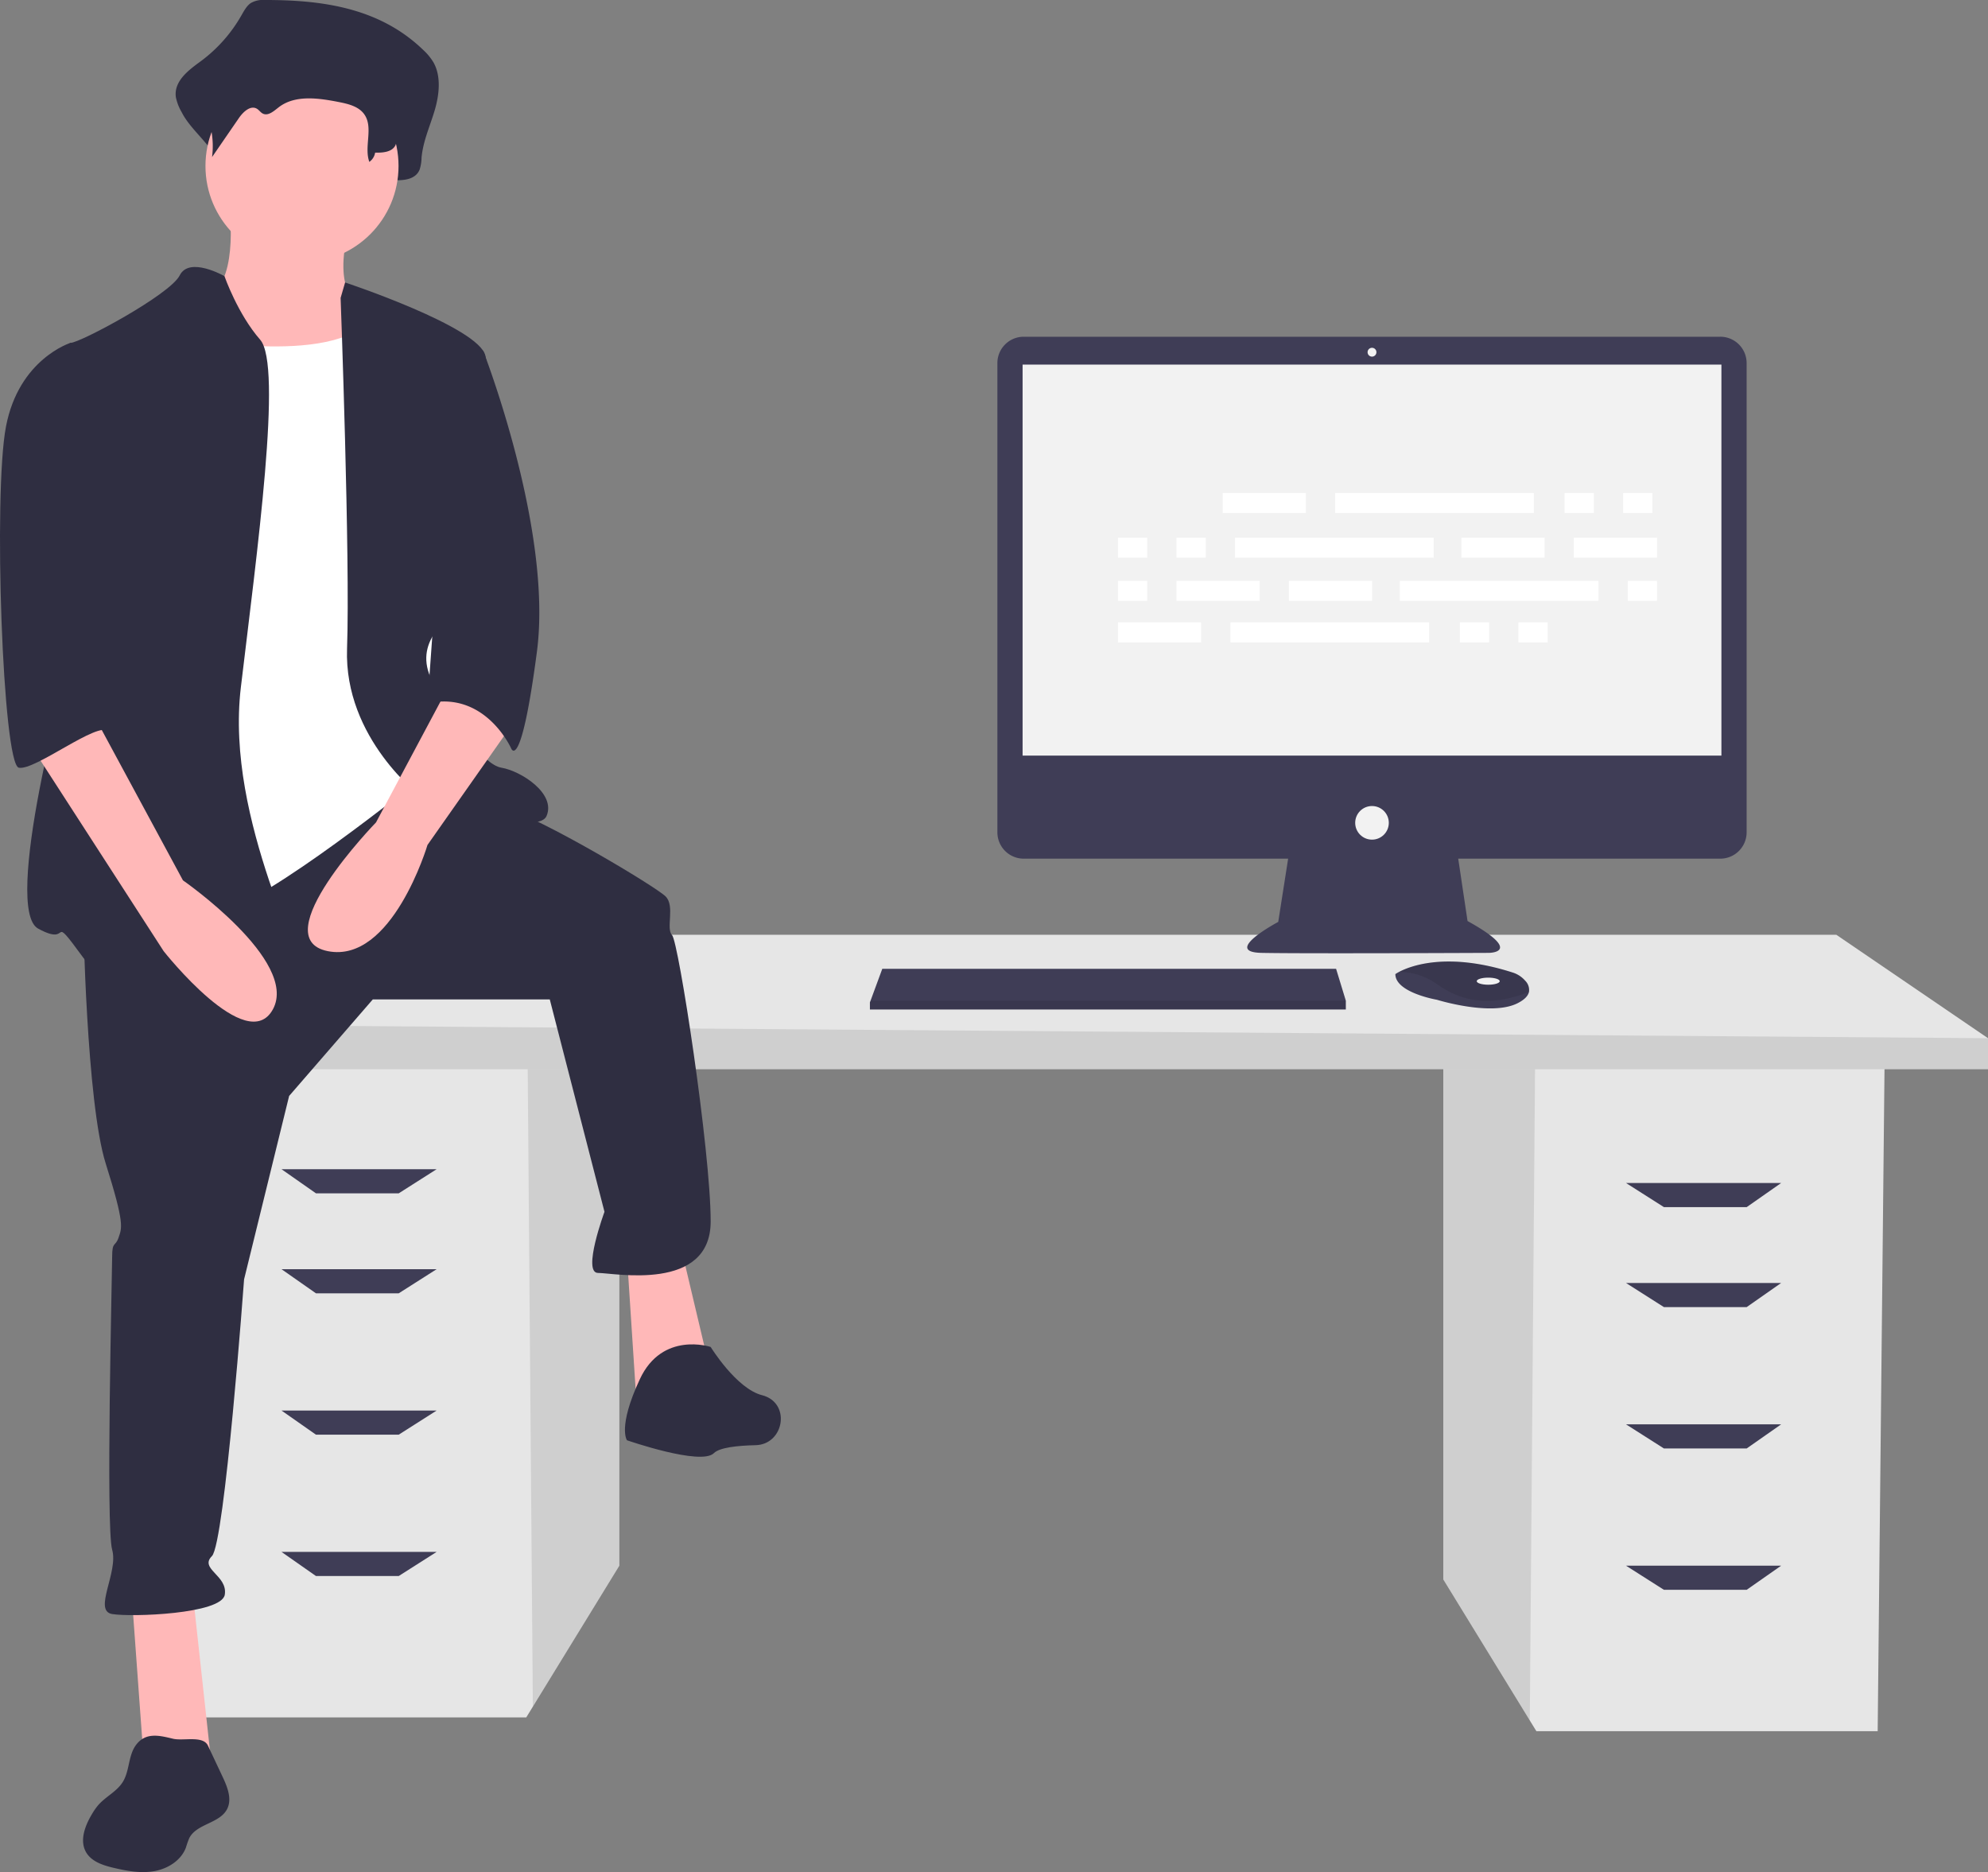 <svg xmlns="http://www.w3.org/2000/svg" width="711.188" height="669.683" data-name="Layer 1"><rect width="100%" height="100%" fill="#808080" stroke="none"/><path fill="#e6e6e6" d="M516.326 380.018v184.995l30.944 50.43 2.355 3.836h122.097l2.467-239.261z"/><path d="M516.326 380.018v184.995l30.944 50.43 1.899-235.425z" opacity=".1"/><path fill="#e6e6e6" d="M221.566 375.084V560.08l-30.944 50.43-2.355 3.835H66.17l-2.467-239.261z"/><path d="M221.566 375.084V560.08l-30.944 50.43-1.899-235.426z" opacity=".1"/><path fill="#e6e6e6" d="M711.188 371.385v11.099H47.67v-16.033l61.665-32.066h547.588z"/><path d="M711.188 371.385v11.099H47.67v-16.033z" opacity=".1"/><path fill="#3f3d56" d="M142.635 426.883h-29.6l-12.333-8.633h55.499zM142.635 462.649h-29.6l-12.333-8.633h55.499zM142.635 513.215h-29.6l-12.333-8.634h55.499zM142.635 563.78h-29.6l-12.333-8.633h55.499zM595.257 431.816h29.6l12.333-8.633h-55.499zM595.257 467.582h29.6l12.333-8.633h-55.499zM595.257 518.148h29.6l12.333-8.633h-55.499zM595.257 568.713h29.6l12.333-8.633h-55.499zM615.414 120.456H366.228a9.423 9.423 0 0 0-9.423 9.424v167.858a9.423 9.423 0 0 0 9.423 9.424h94.593l-3.544 22.626s-20.252 10.76-6.012 11.076 81.328 0 81.328 0 12.974 0-7.595-11.392l-3.334-22.31h93.75a9.423 9.423 0 0 0 9.424-9.424V129.88a9.423 9.423 0 0 0-9.424-9.424"/><path fill="#f2f2f2" d="M365.823 130.424h249.996v139.871H365.823z"/><circle cx="490.821" cy="125.994" r="1.582" fill="#f2f2f2"/><circle cx="490.821" cy="294.346" r="6.013" fill="#f2f2f2"/><path fill="#3f3d56" d="M481.452 357.952v3.165h-170.25v-2.532l.234-.633 4.196-11.392h162.339zM546.97 354.854c-.31 1.326-1.481 2.725-4.127 4.047-9.493 4.747-28.797-1.265-28.797-1.265s-14.873-2.532-14.873-9.177a12 12 0 0 1 1.304-.776c3.991-2.111 17.225-7.322 40.69.22a9.8 9.8 0 0 1 4.46 2.924 4.67 4.67 0 0 1 1.343 4.027"/><path d="M546.97 354.854c-11.62 4.452-21.978 4.785-32.607-2.598a23.34 23.34 0 0 0-13.886-4.573c3.991-2.111 17.225-7.322 40.69.22a9.8 9.8 0 0 1 4.46 2.924 4.67 4.67 0 0 1 1.343 4.027" opacity=".1"/><ellipse cx="532.4" cy="350.99" fill="#f2f2f2" rx="4.114" ry="1.266"/><path d="M481.452 357.952v3.165h-170.25v-2.532l.234-.633z" opacity=".1"/><path fill="#2f2e41" d="M94.661 0a8.55 8.55 0 0 0-4.96 1.108c-1.477 1.011-2.407 2.782-3.357 4.43A53 53 0 0 1 71.91 21.843c-4.289 3.142-9.742 7.06-9.008 12.852a17.4 17.4 0 0 0 2.09 5.426c3.957 7.987 14.754 14.159 13.692 23.273 3.931-6.581-1.327-9.835 2.604-16.416 1.872-3.134 5.124-6.672 7.95-4.704.947.66 1.569 1.841 2.554 2.42 2.351 1.38 4.853-1.258 6.934-3.127 7.177-6.442 17.383-4.755 26.314-2.747 4.216.948 8.847 2.19 11.34 6.22 3.276 5.299-3.114 11.02-4.729 17.011a3.264 3.264 0 0 0 3.503 4.062c2.68-.264 5.854-.48 6.013-1.657 3.372.12 7.503-.262 8.947-3.772a14.8 14.8 0 0 0 .693-4.293c.53-5.898 3.033-11.278 4.691-16.89s2.38-12.19-.419-17.167a19.9 19.9 0 0 0-3.666-4.456C135.533 2.512 114.657-.022 94.661 0"/><path fill="#ffb8b8" d="M82.138 74.905s3.453 28.779-9.21 31.08 11.512 41.442 11.512 41.442l57.557 6.907-13.814-46.046s-9.209-3.453-3.453-26.476-42.592-6.907-42.592-6.907M47.028 569.318l4.605 63.313h24.173L68.9 569.318zM224.303 449.6l3.453 52.952 26.477-11.511-10.361-43.743z"/><path fill="#2f2e41" d="M29.761 327.58s1.151 66.766 8.058 88.637 5.756 23.023 4.605 26.476-2.303 1.151-2.303 6.907-2.302 96.695 0 104.753-6.907 21.872 0 23.023 39.139 0 40.29-6.907-9.209-9.209-4.604-13.813 11.51-98.998 11.51-98.998l16.117-65.615 29.93-34.534h63.312l19.57 75.975s-8.059 21.872-2.303 21.872 40.29 6.907 40.29-18.418-11.512-100.15-13.814-102.452 1.151-10.36-2.302-13.813-43.743-27.627-58.708-32.232-35.958-10.085-35.958-10.085ZM254.233 481.832s-17.267-5.756-25.325 11.511-4.605 21.872-4.605 21.872 26.476 9.209 31.08 4.604c2.004-2.003 8.365-2.699 14.913-2.846 9.973-.224 12.627-14.333 3.208-17.619q-.422-.147-.853-.255c-9.21-2.302-18.418-17.267-18.418-17.267"/><circle cx="108.038" cy="59.365" r="34.534" fill="#ffb8b8"/><path fill="#fff" d="M63.144 120.375s56.406 11.511 70.22-6.907 19.569 51.801 19.569 51.801l6.906 73.673-10.36 40.29s-54.103 43.743-71.37 47.196-43.743 5.756-43.743 5.756 8.058-127.776 8.058-130.078 20.72-81.73 20.72-81.73"/><path fill="#2f2e41" d="M80.298 98.786s-12.55-7.19-16.003-.283-35.685 24.174-39.139 24.174 6.907 95.545 2.303 107.056S.983 325.277 13.645 332.184s3.453-6.907 16.116 10.36 74.824 17.267 78.277 10.36-27.627-58.707-21.871-107.055 14.964-115.114 6.906-124.323-12.775-22.74-12.775-22.74M121.852 106.561l1.603-5.518s47.896 15.879 50.198 26.239 1.151 82.882-6.907 88.637-19.57 14.965-11.511 28.779 17.267 28.778 24.174 29.93 19.57 9.208 16.116 17.266-44.895-6.906-44.895-6.906-27.627-20.72-26.476-52.953-2.302-125.474-2.302-125.474"/><path fill="#ffb8b8" d="m162.142 242.396-27.628 51.8s-40.29 41.442-17.267 46.046 35.686-37.987 35.686-37.987l29.93-42.592Z"/><path fill="#2f2e41" d="M96.344 9.036a7.84 7.84 0 0 0-4.039.783 9.4 9.4 0 0 0-2.732 3.131 39.8 39.8 0 0 1-11.75 11.524c-3.491 2.22-7.93 4.99-7.333 9.084a11.4 11.4 0 0 0 1.702 3.835 30.16 30.16 0 0 1 3.665 18.8l9.6-13.953c1.524-2.216 4.172-4.716 6.473-3.325.77.466 1.276 1.301 2.078 1.71 1.914.975 3.95-.89 5.644-2.21 5.843-4.553 14.15-3.36 21.421-1.942 3.432.67 7.202 1.549 9.231 4.397 3.372 4.733-.149 11.572 1.819 17.04a5.02 5.02 0 0 0 2.078-3.317c2.745.085 6.108-.185 7.284-2.666a9.2 9.2 0 0 0 .563-3.035c.432-4.168 2.47-7.97 3.82-11.937s1.936-8.617-.342-12.134a14.7 14.7 0 0 0-2.984-3.149C129.616 10.811 112.62 9.02 96.344 9.036M162.142 122.677l10.725 2.847s24.96 63.92 19.204 107.662-9.209 34.535-9.209 34.535-9.209-20.72-29.93-16.116ZM48.623 624.263c-2.776 3.773-2.22 9.165-4.678 13.151-2.132 3.455-6.149 5.267-8.815 8.329a22.3 22.3 0 0 0-2.266 3.26c-2.473 4.142-4.483 9.451-2.048 13.616 1.96 3.35 6.078 4.66 9.855 5.552 4.775 1.128 9.735 2.03 14.564 1.169s9.549-3.82 11.27-8.413a33 33 0 0 1 1.206-3.4c2.617-5.153 10.827-5.209 13.506-10.33 1.875-3.584.151-7.916-1.571-11.576l-5.261-11.177c-1.746-3.71-8.824-1.576-12.514-2.465-4.812-1.16-9.786-2.436-13.248 2.284"/><path fill="#ffb8b8" d="m10.192 265.418 48.347 74.824s29.93 37.988 39.139 20.72-32.232-46.045-32.232-46.045l-31.08-57.557Z"/><path fill="#2f2e41" d="m34.366 124.98-9.21-2.303s-18.418 5.756-23.022 29.93-1.151 120.87 4.604 122.02 28.428-16.836 32.057-13.023-7.883-15.755-4.43-26.115 0-110.51 0-110.51"/><g fill="#fff" data-name="Group 13"><path d="M437.407 176.363h29.752v7.163h-29.752z" data-name="Rectangle 55"/><path d="M559.722 176.363h10.468v7.163h-10.468z" data-name="Rectangle 56"/><path d="M580.659 176.363h10.468v7.163h-10.468z" data-name="Rectangle 57"/><path d="M477.628 176.363h71.075v7.163h-71.075z" data-name="Rectangle 58"/><path d="M399.941 222.644h29.752v7.163h-29.752z" data-name="Rectangle 59"/><path d="M522.256 222.644h10.468v7.163h-10.468z" data-name="Rectangle 60"/><path d="M543.193 222.644h10.468v7.163h-10.468z" data-name="Rectangle 61"/><path d="M440.162 222.644h71.075v7.163h-71.075z" data-name="Rectangle 62"/><path d="M522.807 192.341h29.752v7.163h-29.752z" data-name="Rectangle 63"/><path d="M563.028 192.341h29.752v7.163h-29.752z" data-name="Rectangle 64"/><path d="M399.941 192.341h10.468v7.163h-10.468z" data-name="Rectangle 66"/><path d="M420.878 192.341h10.468v7.163h-10.468z" data-name="Rectangle 67"/><path d="M441.815 192.341h71.075v7.163h-71.075z" data-name="Rectangle 68"/><path d="M461.099 207.768h29.752v7.163h-29.752z" data-name="Rectangle 69"/><path d="M420.878 207.768h29.752v7.163h-29.752z" data-name="Rectangle 70"/><path d="M399.941 207.768h10.468v7.163h-10.468z" data-name="Rectangle 71"/><path d="M582.312 207.768h10.468v7.163h-10.468z" data-name="Rectangle 73"/><path d="M500.768 207.768h71.075v7.163h-71.075z" data-name="Rectangle 74"/></g></svg>